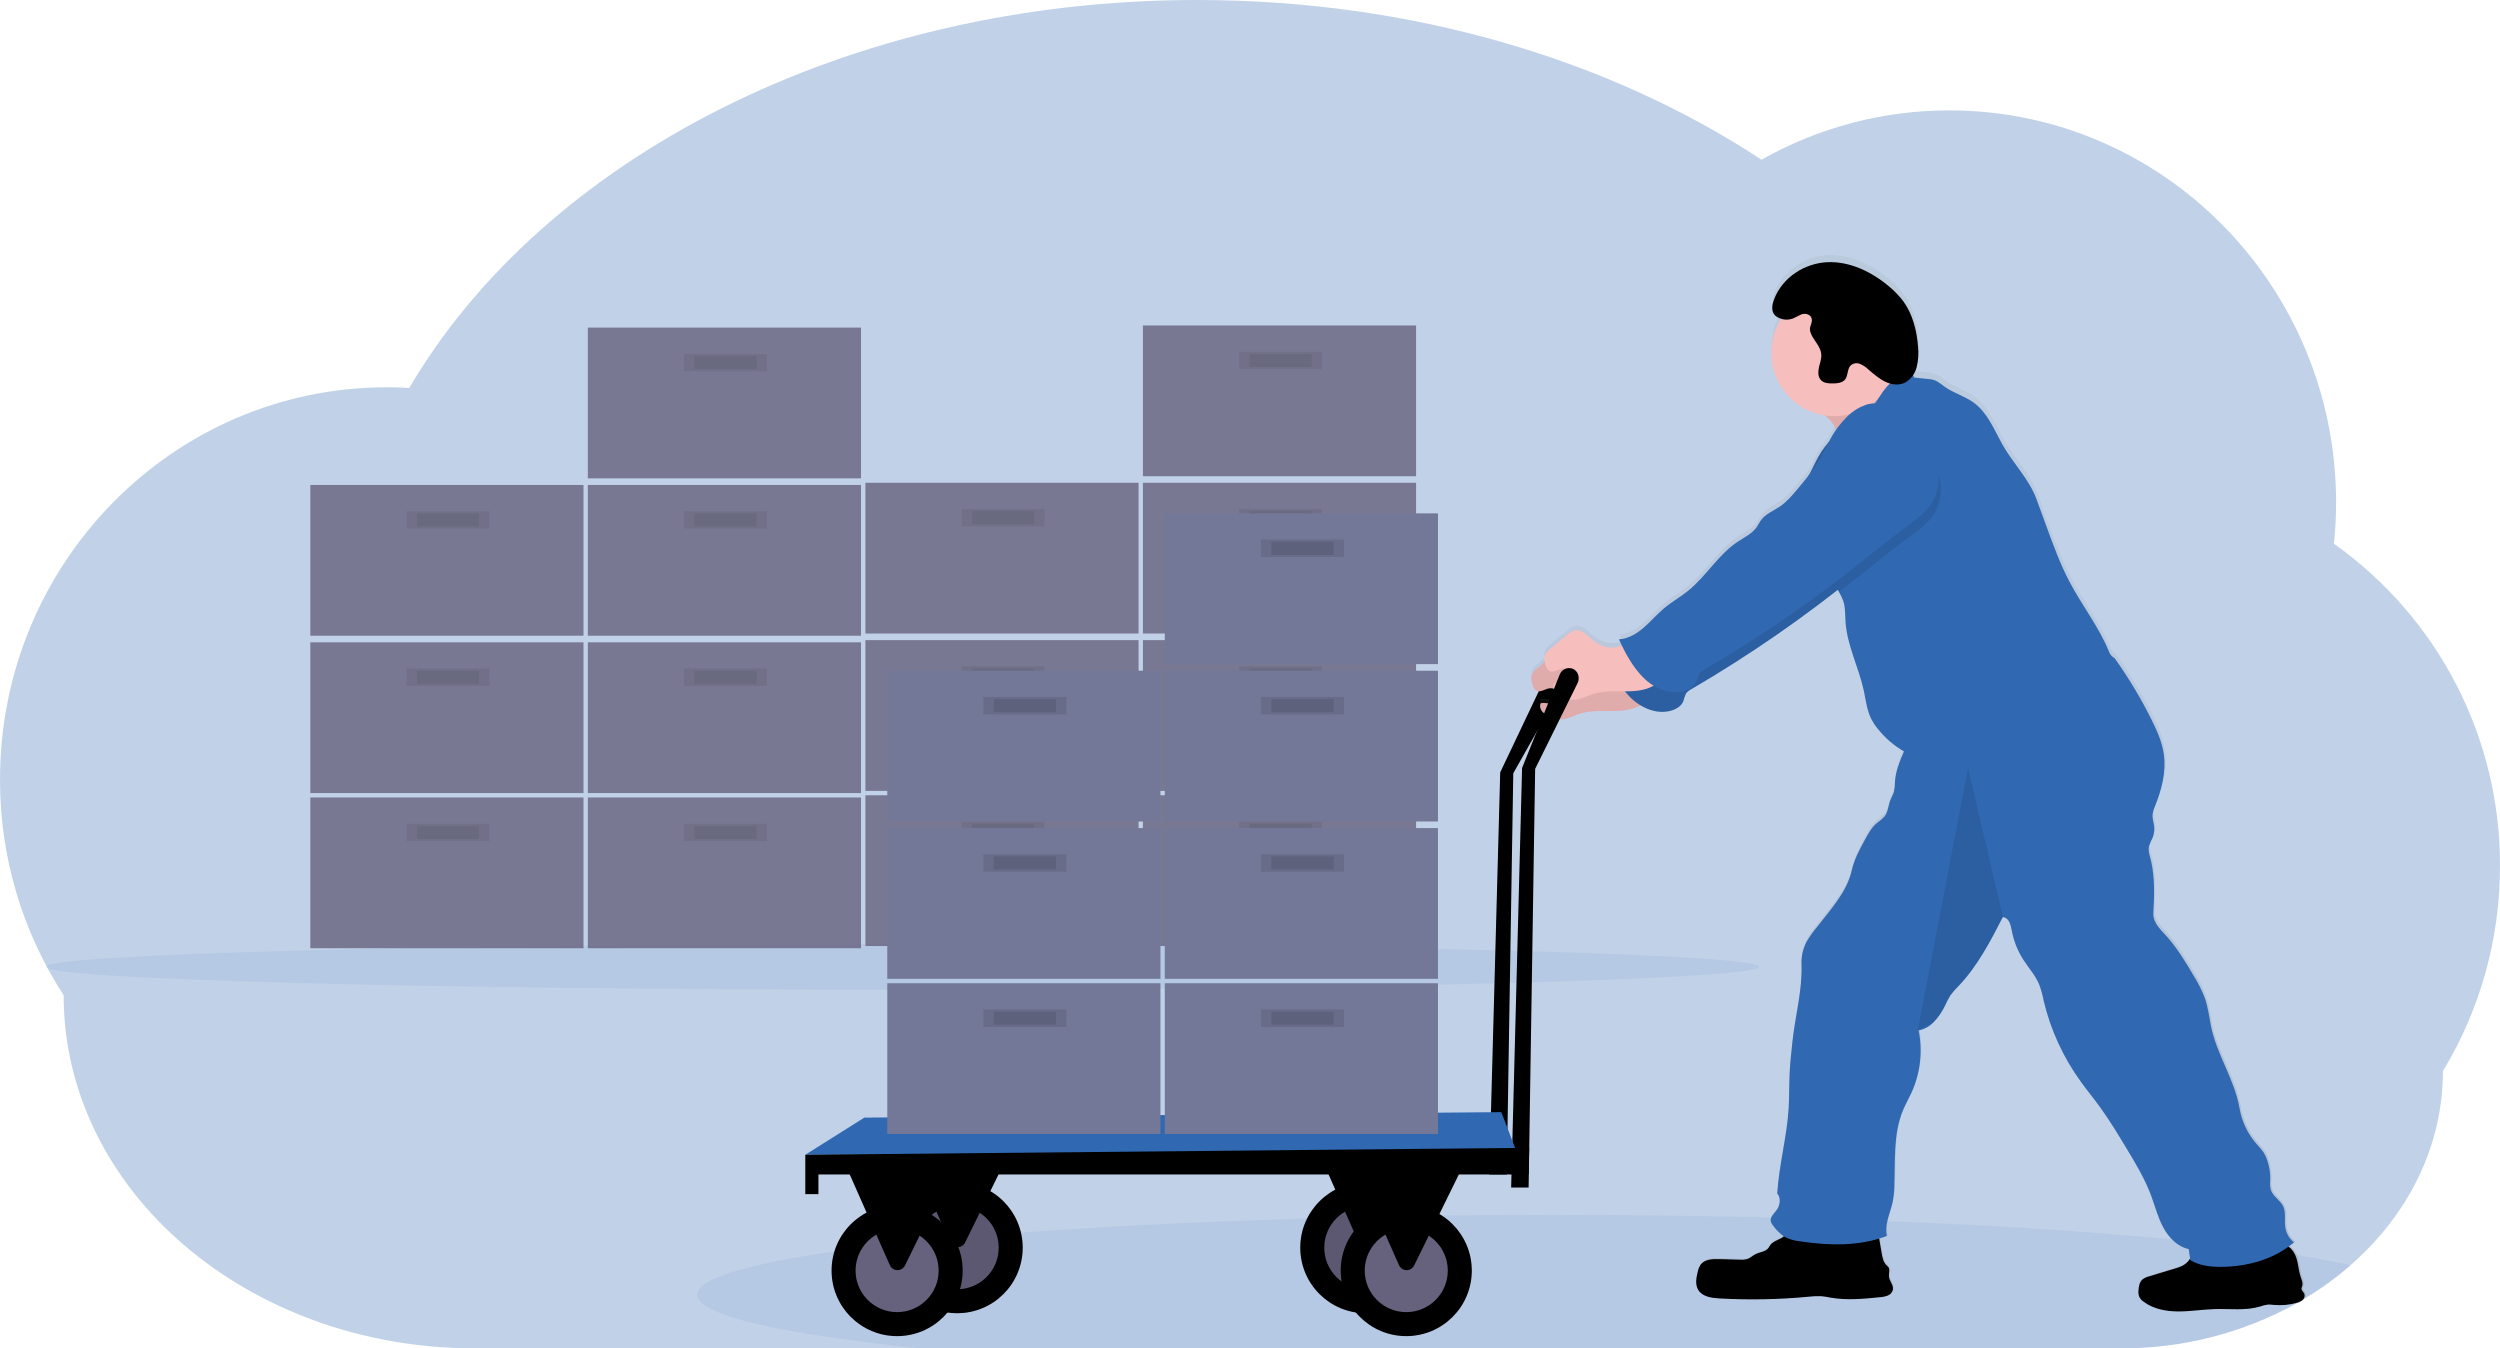 <?xml version="1.0" encoding="UTF-8"?><svg id="Ebene_2" xmlns="http://www.w3.org/2000/svg" xmlns:xlink="http://www.w3.org/1999/xlink" viewBox="0 0 409.26 220.72"><defs><style>.cls-1{fill:#f7bebe;}.cls-2{fill:#737898;}.cls-3{fill:url(#Unbenannter_Verlauf_2);}.cls-4{opacity:.8;}.cls-5,.cls-6,.cls-7{isolation:isolate;}.cls-5,.cls-8,.cls-7{opacity:.1;}.cls-5,.cls-9{fill:#010101;}.cls-10{fill:#66627d;}.cls-6{opacity:.3;}.cls-6,.cls-11{fill:#3069b2;}.cls-7{fill:#517cbe;}</style><linearGradient id="Unbenannter_Verlauf_2" x1="342.06" y1="-630.8" x2="342.06" y2="-457.98" gradientTransform="translate(-28 -416.17) scale(1 -1)" gradientUnits="userSpaceOnUse"><stop offset="0" stop-color="#808181" stop-opacity=".25"/><stop offset=".54" stop-color="#808181" stop-opacity=".12"/><stop offset="1" stop-color="#808181" stop-opacity=".1"/></linearGradient></defs><g id="Ebene_1-2"><path class="cls-6" d="m409.26,141.75c.02,11.84-3.21,23.46-9.34,33.59,0,12.39-5.77,23.61-15.14,31.79-2.34,2.05-4.87,3.88-7.54,5.48-.11.07-.22.13-.33.2-.2.12-.4.24-.6.36l-.19.11h0c-8.87,4.94-18.86,7.51-29.01,7.45H77.69c-18.58,0-35.4-6.47-47.58-16.92-12.18-10.45-19.69-24.92-19.69-40.88C3.59,152.41-.02,140.15,0,127.62,0,92.16,28.35,63.4,63.32,63.4c1.24,0,2.46.04,3.68.11C88.95,26.09,138.45,0,195.95,0c35.35,0,67.67,9.86,92.42,26.14,9.38-5.3,19.97-8.08,30.74-8.07,34.97,0,63.32,28.75,63.32,64.22,0,2.24-.12,4.49-.36,6.72,17.1,12.11,27.25,31.78,27.19,52.74Z"/><ellipse class="cls-7" cx="147.75" cy="158.27" rx="140.24" ry="3.76"/><g class="cls-4"><rect class="cls-10" x="50.8" y="130.55" width="44.72" height="24.68"/><rect class="cls-5" x="66.54" y="134.84" width="13.59" height="2.86"/><rect class="cls-5" x="68.24" y="135.2" width="10.2" height="2.15"/><rect class="cls-10" x="96.23" y="130.55" width="44.72" height="24.68"/><rect class="cls-5" x="111.97" y="134.84" width="13.59" height="2.86"/><rect class="cls-5" x="113.67" y="135.2" width="10.2" height="2.15"/><rect class="cls-10" x="50.8" y="105.15" width="44.72" height="24.68"/><rect class="cls-5" x="66.54" y="109.44" width="13.59" height="2.86"/><rect class="cls-5" x="68.24" y="109.8" width="10.2" height="2.15"/><rect class="cls-10" x="96.23" y="105.15" width="44.72" height="24.68"/><rect class="cls-5" x="111.97" y="109.44" width="13.59" height="2.86"/><rect class="cls-5" x="113.67" y="109.8" width="10.2" height="2.15"/><rect class="cls-10" x="50.8" y="79.39" width="44.72" height="24.68"/><rect class="cls-5" x="66.54" y="83.68" width="13.59" height="2.86"/><rect class="cls-5" x="68.24" y="84.04" width="10.2" height="2.15"/><rect class="cls-10" x="96.23" y="79.39" width="44.72" height="24.68"/><rect class="cls-5" x="111.97" y="83.68" width="13.59" height="2.86"/><rect class="cls-5" x="113.67" y="84.04" width="10.2" height="2.15"/><rect class="cls-10" x="96.23" y="53.63" width="44.72" height="24.68"/><rect class="cls-5" x="111.97" y="57.93" width="13.59" height="2.86"/><rect class="cls-5" x="113.67" y="58.28" width="10.2" height="2.15"/></g><g class="cls-4"><rect class="cls-10" x="141.67" y="130.19" width="44.72" height="24.68"/><rect class="cls-5" x="157.41" y="134.48" width="13.59" height="2.86"/><rect class="cls-5" x="159.11" y="134.84" width="10.2" height="2.15"/><rect class="cls-10" x="187.1" y="130.19" width="44.72" height="24.68"/><rect class="cls-5" x="202.84" y="134.48" width="13.59" height="2.86"/><rect class="cls-5" x="204.54" y="134.84" width="10.2" height="2.15"/><rect class="cls-10" x="141.67" y="104.79" width="44.72" height="24.68"/><rect class="cls-5" x="157.41" y="109.08" width="13.59" height="2.86"/><rect class="cls-5" x="159.11" y="109.44" width="10.2" height="2.15"/><rect class="cls-10" x="187.1" y="104.79" width="44.72" height="24.68"/><rect class="cls-5" x="202.84" y="109.08" width="13.59" height="2.86"/><rect class="cls-5" x="204.54" y="109.44" width="10.2" height="2.15"/><rect class="cls-10" x="141.67" y="79.03" width="44.72" height="24.68"/><rect class="cls-5" x="157.41" y="83.33" width="13.59" height="2.86"/><rect class="cls-5" x="159.11" y="83.68" width="10.2" height="2.15"/><rect class="cls-10" x="187.1" y="79.03" width="44.72" height="24.68"/><rect class="cls-5" x="202.84" y="83.33" width="13.59" height="2.86"/><rect class="cls-5" x="204.54" y="83.68" width="10.2" height="2.15"/><rect class="cls-10" x="187.1" y="53.28" width="44.72" height="24.68"/><rect class="cls-5" x="202.84" y="57.57" width="13.59" height="2.86"/><rect class="cls-5" x="204.54" y="57.93" width="10.2" height="2.15"/></g><path d="m256.63,110.07c-.06-.55-.4-1.03-.89-1.28-.85-.36-1.82.03-2.18.88,0,.02-.01.03-.02.05l-7.95,16.72-1.79,65.83h2.86l1.07-65.68,8.74-15.48c.16-.32.21-.68.15-1.04Z"/><path class="cls-7" d="m384.78,207.13c-2.34,2.05-4.87,3.88-7.54,5.48-.04.06-.09.11-.14.16-.28.24-.62.41-.98.49h0c-8.87,4.94-18.86,7.51-29.01,7.45h-196.7c-22.54-2.32-36.29-5.39-36.29-8.76,0-2.62,8.26-5.05,22.47-7.09,1.47-.21,3.01-.42,4.61-.62.99-.12,1.99-.24,3.02-.36l1.75-.2c1.3-.15,2.63-.29,4-.43h.11l1.43-.14c1.21-.13,2.44-.24,3.7-.36l.92-.08,2.34-.21c1.52-.14,3.07-.27,4.65-.39,1.31-.1,2.65-.21,4.01-.31,13.76-1.02,29.62-1.79,46.88-2.29l4.93-.17,1.66-.04,3.51-.08,1.41-.03,1.48-.03,1.05-.02,4.94-.08,2.54-.04h.52c6-.07,12.11-.11,18.33-.11,12.3,0,24.23.15,35.59.43h0c6.53.16,12.85.36,18.98.6h.06c17.67.69,33.48,1.72,46.56,2.99l.24.03c3.36.33,6.54.67,9.52,1.03,2.81.34,5.44.69,7.89,1.05.85.13,1.67.25,2.47.38l.2.04c3.39.55,6.37,1.11,8.89,1.71Z"/><path class="cls-3" d="m377.24,212.61c-.04.06-.09.11-.14.16-.28.24-.62.41-.98.49h0c-.72.2-1.47.32-2.22.36h-.23c-.43.01-.86,0-1.28-.04-.31-.05-.63-.07-.94-.06h-.04c-.46.06-.91.18-1.34.33-.97.27-1.97.41-2.97.42h-.36c-1.12,0-2.26-.04-3.39-.03h-.55c-1.93.05-3.85.36-5.78.39h-.62c-1.89-.05-3.83-.45-5.33-1.6-.3-.2-.55-.48-.72-.8-.13-.34-.17-.71-.13-1.07.04-.65.16-1.35.65-1.79.31-.23.66-.4,1.03-.5.65-.21,1.31-.41,1.97-.62s1.4-.42,2.11-.63l.14-.04.39-.12.25-.09c.31-.1.6-.23.88-.4.37-.23.67-.54.91-.91.04-.06.08-.13.12-.2s0-.11-.03-.17c-.06-.45-.11-.91-.19-1.34-1.01-.23-1.92-.75-2.64-1.5-.62-.61-1.14-1.32-1.54-2.09-.89-1.67-1.35-3.55-2.01-5.32-1.02-2.7-2.5-5.2-4-7.68-1.37-2.28-2.74-4.57-4.29-6.73-1.03-1.43-2.15-2.79-3.17-4.23-2.89-4-4.97-8.54-6.11-13.34-.17-.92-.42-1.83-.74-2.71-.62-1.5-1.74-2.73-2.62-4.1-.94-1.48-1.58-3.13-1.89-4.85-.18-.98-.48-2.04-1.46-2.15h0l-.1.2c-2.02,3.94-4.1,7.94-7.15,11.15-.49.47-.93.99-1.33,1.53-.32.53-.61,1.08-.86,1.65-.48,1.02-1.12,1.96-1.9,2.78-.23.23-.48.45-.75.63-.36.26-.76.46-1.18.59h0c-.17.05-.34.09-.51.11,0,.04.02.08.02.13s.02.09.03.14c.53,2.86.3,5.81-.65,8.56-.03.09-.05.17-.09.25-.15.4-.31.79-.48,1.18-.44.95-.96,1.86-1.36,2.82-.07.16-.14.33-.2.49-1.43,3.83-1.07,8.11-1.26,12.23-.02.9-.12,1.8-.32,2.68-.24.99-.63,2.01-.85,3.04-.2.77-.21,1.57-.05,2.34l-.09.03c-.38.14-.77.27-1.16.39v.05c.14.8.28,1.6.41,2.4.12.69.26,1.43.74,1.92.13.11.25.23.36.36.28.44.03,1.03.09,1.56.08.74.77,1.38.66,2.12-.1.45-.41.82-.84.99-.18.08-.36.14-.55.18l-.12.03c-.21.04-.43.06-.64.08-2.67.26-5.37.53-8.01.08-.52-.09-1.04-.21-1.57-.25-.67-.03-1.34,0-2,.08-4.9.46-9.82.56-14.74.29-1.28-.07-2.74-.28-3.42-1.37-.56-.91-.36-2.07-.08-3.11.08-.38.23-.74.43-1.07.02-.04.05-.07.08-.1.66-.82,1.9-.87,2.96-.84l3.48.1c.34.03.69,0,1.02-.08.57-.16.99-.62,1.52-.87.67-.32,1.5-.36,1.98-.9l.06-.08c.08-.12.16-.23.24-.36,0-.03.03-.05.05-.08h0s.03-.04.04-.06c.44-.58,1.21-.77,1.84-1.14.09-.06.18-.12.27-.19l.07-.06c-.67-.48-1.26-1.07-1.74-1.75-.18-.2-.32-.44-.4-.69-.04-.19-.03-.4.04-.58.02-.05.03-.09.06-.13l.02-.04c.24-.48.74-.91,1.02-1.4.01-.02.02-.03.03-.05.38-.72.45-1.82-.11-2.4.29-4.71,1.58-9.3,1.87-14.03.11-1.87.07-3.75.15-5.63.09-1.88.29-3.7.5-5.54.47-4.21,1.62-8.34,1.46-12.56-.01-.39,0-.79.05-1.18,0-.03,0-.06,0-.09.11-.87.38-1.71.8-2.48.52-.87,1.11-1.7,1.76-2.48,2.2-2.86,4.84-5.72,5.63-9.24.4-1.82,1.3-3.48,2.19-5.12.53-.97,1.07-1.97,1.91-2.69.46-.32.88-.67,1.26-1.07.59-.76.61-1.81.96-2.71.18-.47.45-.9.59-1.38,0-.05.03-.1.04-.15.08-.49.12-.98.13-1.47,0-.14.02-.28.04-.42h0c.21-1.41.62-2.79,1.22-4.09.08-.16.15-.33.22-.5-1.65-.96-3.11-2.23-4.29-3.72-.4-.48-.75-1.01-1.04-1.57-.74-1.46-.91-3.13-1.25-4.73-.83-3.82-2.73-7.42-2.99-11.33-.08-1.19,0-2.42-.41-3.55-.11-.3-.25-.6-.4-.89-.06-.12-.13-.24-.19-.36l-.07-.14-.18-.36-.29.23c-7.32,5.73-15,10.98-23,15.71l-.69.41c-.36.17-.67.43-.91.74-.03.05-.05.09-.08.14h0c-.16.34-.21.72-.36,1.07-.32.82-1.15,1.34-1.99,1.58-1.53.39-3.15.18-4.53-.58-.18-.09-.36-.18-.52-.29-.42.23-.86.42-1.32.56-1.43.41-2.93.4-4.41.39s-2.99,0-4.4.49c-.94.32-1.85.84-2.82.89-.11,0-.22,0-.34,0-.55-.06-1.09-.22-1.6-.47l-.29-.13c-.15-.07-.3-.15-.44-.24-.16-.1-.3-.21-.43-.34-.19-.19-.33-.43-.4-.68-.05-.19-.05-.38,0-.57.01-.08.06-.16.12-.21.06-.04.14-.06.21-.05.41,0,.82.03,1.22.1.24.03.48.05.72.04h.13c.43-.05.81-.27,1.07-.61.04-.05.07-.11.09-.17h0c.04-.1.07-.21.06-.32,0-.03,0-.05,0-.08-.15-.07-.3-.14-.44-.22-.08-.04-.15-.08-.22-.13l-.04-.03c-.13-.09-.25-.19-.36-.3-.07-.07-.13-.15-.18-.23-.09-.13-.17-.27-.21-.43h0c-.29-.06-.6-.05-.89.03-.39.11-.78.34-1.17.41-.2.05-.4.04-.59-.03-.56-.2-.75-.88-.87-1.46-.02-.11-.05-.23-.06-.34h0c-.04-.22-.04-.45,0-.67.17-.5.5-.93.94-1.23l1.17-.98.09-.07c0-.1-.04-.19-.05-.29-.04-.22-.04-.45,0-.67.17-.5.5-.93.94-1.22l2.6-2.19c.49-.41,1.02-.84,1.65-.88.94-.06,1.69.72,2.4,1.34.89.79,1.96,1.43,3.15,1.51.56.03,1.13-.05,1.66-.23l.3-.1c-.06-.13-.13-.26-.19-.4-.1-.22-.21-.44-.31-.66,1.52-.1,2.91-.93,4.06-1.94,1.16-1,2.15-2.19,3.31-3.17,1.26-1.07,2.7-1.87,3.98-2.9,2.97-2.41,4.94-5.95,8.12-8.07,1.1-.74,2.38-1.33,3.13-2.43.23-.36.41-.72.65-1.07.76-1.07,2.07-1.57,3.14-2.31s2.01-1.84,2.89-2.88c.62-.75,1.25-1.5,1.84-2.26.55-1.02,1.01-2.09,1.58-3.09.49-.85,1.05-1.65,1.69-2.39.15-.29.3-.57.46-.85s.28-.47.43-.72c.1-.16.21-.31.32-.47-.33-.58-.64-1.07-.78-1.29l-.07-.1c-.32-.34-.65-.65-1.01-.94-.37-.06-.74-.14-1.11-.24-4.54-1.24-7.68-5.37-7.68-10.08,0-.01,0-.02,0-.03,0-1.64.39-3.26,1.14-4.72.15-.29.31-.58.49-.85-.16-.05-.32-.12-.48-.19-.26-.13-.49-.32-.67-.55-.15-.21-.24-.44-.28-.69-.06-.59.03-1.19.26-1.73.1-.26.21-.52.33-.77,0-.01.02-.03.03-.05,1.6-3.22,5.01-5.2,8.41-5.34,3.67-.15,7.25,1.58,10.15,4.05.86.71,1.64,1.52,2.3,2.42,1.51,2.1,2.2,4.79,2.4,7.46.08.82.06,1.65-.04,2.48-.04.29-.1.58-.18.87-.05.17-.11.34-.17.5s-.1.24-.16.36v.02c-.05.11-.11.22-.18.33l-.03.05-.05.08c.03.07.06.14.09.21s.06.13.1.2h.04c.72.06,1.38.16,2.11.21.34.02.68.07,1.02.16.72.21,1.26.74,1.86,1.16,1.49,1.05,3.32,1.54,4.78,2.63,2.15,1.6,3.22,4.25,4.52,6.62,1.72,3.18,4.51,5.88,5.75,9.28.56,1.54,1.12,3.08,1.68,4.62,1.1,3.02,2.2,6.05,3.69,8.89,2.07,3.96,4.88,7.51,6.55,11.67.17.42.48.76.87.97,2.27,3.2,4.28,6.57,6.03,10.08.92,1.86,1.79,3.78,2.06,5.84.21,1.83.06,3.69-.45,5.46-.29,1.05-.64,2.09-1.05,3.1-.16.35-.28.72-.36,1.11v.12c-.07.69.19,1.37.26,2.05.06.55,0,1.11-.18,1.64-.03.08-.06.16-.09.25-.22.42-.41.85-.56,1.3-.01.05-.02.11-.03.16-.12.78.19,1.56.36,2.34.63,2.8.52,5.72.36,8.59-.08,1.43,1.07,2.58,2.04,3.63,1.79,1.98,3.19,4.29,4.54,6.6.74,1.17,1.36,2.41,1.85,3.7.51,1.47.72,3.03,1,4.56.91,4.72,3.89,8.89,4.7,13.63.37,2.17,1.33,4.19,2.77,5.86.43.45.83.92,1.19,1.43.25.4.45.84.59,1.29.35,1.05.52,2.16.49,3.27-.06.53-.03,1.07.09,1.59.34,1.1,1.54,1.7,2.04,2.74s.15,2.36.36,3.53c.16.95.67,1.8,1.43,2.38-.29.25-.59.48-.89.72.28.22.53.48.74.78.14.2.26.41.36.63.47,1.1.49,2.4.87,3.58.16.49.4,1,.25,1.5-.06.14-.1.29-.12.44,0,.32.34.53.47.83.1.3.02.63-.19.86Z"/><path class="cls-1" d="m301.52,73.08c2.19-.59,4.14-1.82,6.05-3.04l6.66-4.24c-1.81-.14-3.37-1.43-4.29-2.99-.93-1.56-1.31-3.37-1.62-5.16-2.86,1.12-5.34,3.01-7.65,5.01-.92.79-2.86,1.99-3.14,3.22-.28,1.23,1.52,2.24,2.22,3.06.24.28,2.5,3.94,1.79,4.14Z"/><path class="cls-5" d="m301.52,73.08c2.19-.59,4.14-1.82,6.05-3.04l6.66-4.24c-1.81-.14-3.37-1.43-4.29-2.99-.93-1.56-1.31-3.37-1.62-5.16-2.86,1.12-5.34,3.01-7.65,5.01-.92.79-2.86,1.99-3.14,3.22-.28,1.23,1.52,2.24,2.22,3.06.24.28,2.5,3.94,1.79,4.14Z"/><path class="cls-1" d="m265.14,108.1c-1.17.6-2.42,1.22-3.73,1.13-1.18-.08-2.26-.72-3.14-1.5-.72-.62-1.45-1.4-2.39-1.33-.63.04-1.16.47-1.65.87l-2.59,2.17c-.44.29-.77.72-.94,1.22-.05.34-.03.68.06,1.01.12.58.31,1.26.87,1.45s1.17-.23,1.76-.39c.73-.19,1.51.04,2.03.6.21.21.34.48.36.78,0,.65-.72,1.07-1.37,1.11s-1.29-.18-1.94-.14c-.16-.02-.31.09-.33.26,0,0,0,0,0,0-.08.46.08.93.42,1.24.34.31.74.55,1.17.72.5.25,1.04.4,1.6.47,1.1.07,2.11-.54,3.15-.89,1.4-.47,2.91-.49,4.39-.48s2.98.03,4.4-.39,2.77-1.33,3.32-2.7c.07-.13.09-.27.06-.41-.06-.15-.16-.28-.3-.36-2-1.48-2.8-3.27-5.05-4.34l-.14-.09Z"/><path class="cls-5" d="m265.14,108.1c-1.17.6-2.42,1.22-3.73,1.13-1.18-.08-2.26-.72-3.14-1.5-.72-.62-1.45-1.4-2.39-1.33-.63.04-1.16.47-1.65.87l-2.59,2.17c-.44.29-.77.72-.94,1.22-.05.34-.03.68.06,1.01.12.58.31,1.26.87,1.45s1.17-.23,1.76-.39c.73-.19,1.51.04,2.03.6.21.21.34.48.36.78,0,.65-.72,1.07-1.37,1.11s-1.29-.18-1.94-.14c-.16-.02-.31.09-.33.26,0,0,0,0,0,0-.08.46.08.93.42,1.24.34.31.74.55,1.17.72.5.25,1.04.4,1.6.47,1.1.07,2.11-.54,3.15-.89,1.4-.47,2.91-.49,4.39-.48s2.98.03,4.4-.39,2.77-1.33,3.32-2.7c.07-.13.09-.27.06-.41-.06-.15-.16-.28-.3-.36-2-1.48-2.8-3.27-5.05-4.34l-.14-.09Z"/><path class="cls-11" d="m307.04,69.95c-1.13-.73-2.52-.89-3.78-.44-1.25.45-2.36,1.19-3.26,2.17-.89.91-1.67,1.93-2.3,3.04-.61,1.07-1.07,2.2-1.68,3.27-1.07,1.91-2.48,3.6-3.89,5.28-.88,1.04-1.76,2.1-2.89,2.86s-2.38,1.23-3.14,2.3c-.24.34-.41.72-.65,1.06-.75,1.09-2.02,1.68-3.12,2.41-3.17,2.11-5.14,5.62-8.1,8.02-1.28,1.03-2.72,1.84-3.97,2.89-1.17.98-2.15,2.15-3.31,3.15s-2.54,1.83-4.06,1.92c1.02,2.26,2.23,4.49,3.97,6.25,1.74,1.76,4.35,2.89,6.73,2.2.84-.24,1.67-.76,1.99-1.57.1-.42.24-.83.42-1.22.24-.31.55-.57.91-.74,9.55-5.57,18.65-11.88,27.23-18.86,2.3-1.87,4.58-3.55,6.94-5.37.85-.6,1.63-1.29,2.34-2.05,2.01-2.4,2.39-5.78.94-8.57-.63-1.04-1.36-2.03-2.17-2.94-1.47-1.92-3.21-3.62-5.15-5.05Z"/><path class="cls-5" d="m307.04,69.95c-1.13-.73-2.52-.89-3.78-.44-1.25.45-2.36,1.19-3.26,2.17-.89.91-1.67,1.93-2.3,3.04-.61,1.07-1.07,2.2-1.68,3.27-1.07,1.91-2.48,3.6-3.89,5.28-.88,1.04-1.76,2.1-2.89,2.86s-2.38,1.23-3.14,2.3c-.24.34-.41.72-.65,1.06-.75,1.09-2.02,1.68-3.12,2.41-3.17,2.11-5.14,5.62-8.1,8.02-1.28,1.03-2.72,1.84-3.97,2.89-1.17.98-2.15,2.15-3.31,3.15s-2.54,1.83-4.06,1.92c1.02,2.26,2.23,4.49,3.97,6.25,1.74,1.76,4.35,2.89,6.73,2.2.84-.24,1.67-.76,1.99-1.57.1-.42.24-.83.42-1.22.24-.31.55-.57.91-.74,9.55-5.57,18.65-11.88,27.23-18.86,2.3-1.87,4.58-3.55,6.94-5.37.85-.6,1.63-1.29,2.34-2.05,2.01-2.4,2.39-5.78.94-8.57-.63-1.04-1.36-2.03-2.17-2.94-1.47-1.92-3.21-3.62-5.15-5.05Z"/><path d="m291.66,202.66c-.63.36-1.4.56-1.84,1.14-.14.19-.24.4-.39.58-.48.56-1.32.58-1.98.9-.53.25-.96.72-1.52.86-.34.08-.68.11-1.03.08l-3.48-.1c-1.1-.03-2.39.03-3.03.92-.21.33-.36.69-.44,1.07-.27,1.03-.49,2.19.08,3.09.67,1.07,2.15,1.29,3.42,1.36,4.91.27,9.83.18,14.72-.29.66-.08,1.33-.11,2-.08.53.04,1.05.16,1.57.25,2.64.45,5.33.19,8-.08.45-.02.89-.12,1.31-.28.42-.17.74-.54.83-.99.11-.74-.58-1.36-.65-2.1-.05-.52.2-1.11-.09-1.55-.11-.13-.23-.25-.36-.36-.48-.5-.62-1.22-.74-1.9l-.63-3.67c-.02-.26-.12-.5-.3-.69-.13-.09-.28-.16-.44-.18-2.73-.62-5.52-.05-8.23.29-1.39.2-2.8.27-4.21.21-.61-.04-.84-.11-1.3.29s-.7.9-1.27,1.23Z"/><path d="m357.49,207.08c-.48.27-.99.47-1.52.6-1.4.41-2.81.84-4.21,1.28-.37.09-.72.26-1.03.49-.49.43-.61,1.13-.65,1.79-.05.36,0,.73.13,1.07.17.32.41.59.72.79,1.6,1.21,3.7,1.59,5.71,1.59s4.01-.34,6.02-.39c2.43-.06,4.92.28,7.26-.4.45-.16.91-.28,1.38-.34.31,0,.63.02.94.06,1.25.12,2.52,0,3.73-.34.36-.08.7-.25.99-.49.29-.25.39-.65.26-1.01-.13-.29-.46-.5-.46-.82.02-.15.06-.3.12-.44.15-.49-.09-1-.25-1.48-.46-1.38-.39-2.97-1.21-4.17s-2.34-1.69-3.78-1.88c-1.17-.17-2.36-.13-3.52.1-1.31.28-2.53.86-3.81,1.23-1.49.43-3.04.57-4.58.43-1.02-.09-.67.08-1.02.93-.25.57-.66,1.06-1.19,1.38Z"/><circle class="cls-1" cx="300.33" cy="57.75" r="10.37"/><path class="cls-11" d="m375.54,203.37c-3.22,2.77-7.57,3.97-11.81,4.02-1.79.02-3.65-.18-5.17-1.1-.11-.59-.15-1.22-.26-1.81-1.85-.39-3.28-1.89-4.18-3.56-.89-1.67-1.35-3.52-2.01-5.29-1.02-2.69-2.5-5.17-3.99-7.63-1.37-2.27-2.74-4.54-4.29-6.69-1.03-1.43-2.15-2.78-3.17-4.2-2.89-3.97-4.96-8.48-6.1-13.26-.17-.92-.42-1.82-.74-2.69-.62-1.5-1.74-2.71-2.61-4.07-.94-1.47-1.58-3.11-1.89-4.83-.18-.97-.48-2.02-1.45-2.13h0c-2.05,3.99-4.15,8.04-7.25,11.29-.49.47-.93.98-1.33,1.52-.32.53-.61,1.08-.86,1.65-.48,1.02-1.12,1.95-1.9,2.76-.65.69-1.5,1.16-2.44,1.33.69,3.44.28,7-1.17,10.2-.43.94-.95,1.85-1.36,2.8-1.67,3.94-1.28,8.37-1.46,12.64-.02.89-.12,1.78-.31,2.66-.43,1.75-1.33,3.6-.89,5.35-4.49,1.71-9.47,1.61-14.22.88-.93-.08-1.83-.36-2.65-.8-.67-.48-1.26-1.06-1.74-1.74-.18-.2-.32-.43-.4-.69-.19-.82.72-1.43,1.13-2.15s.49-1.85-.08-2.44c.29-4.68,1.58-9.25,1.87-13.95.11-1.86.07-3.73.15-5.59.09-1.86.29-3.68.49-5.51.47-4.18,1.62-8.28,1.46-12.49-.05-1.29.25-2.58.86-3.72.52-.87,1.1-1.69,1.75-2.46,2.2-2.84,4.84-5.68,5.62-9.18.4-1.81,1.3-3.46,2.19-5.08.53-.97,1.07-1.96,1.91-2.67.46-.32.88-.67,1.26-1.07.59-.75.61-1.79.96-2.69.18-.47.45-.89.59-1.37.11-.53.16-1.07.16-1.61.11-1.73.78-3.41,1.48-4.99-1.65-.95-3.11-2.21-4.29-3.7-.4-.48-.75-1.01-1.04-1.56-.74-1.45-.91-3.11-1.25-4.7-.83-3.8-2.73-7.37-2.99-11.25-.08-1.18,0-2.41-.41-3.53-.19-.47-.41-.93-.67-1.38-.25-.44-.44-.9-.57-1.39-.23-1.06.09-2.15,0-3.22-.09-.95-.49-1.84-.69-2.76-.2-1.21-.24-2.43-.1-3.65.09-1.43.4-2.91.28-4.32-.4-4.73,1.23-9.4,4.49-12.86l.08-.08c.68-.72,1.43-1.35,2.05-2.11.84-1.02,1.43-2.21,2.31-3.2.39-.44.82-.83,1.21-1.28.35-.47.74-.9,1.16-1.3.43-.4,1.04-.57,1.62-.43.07.53.24,1.05.49,1.52.74.06,1.41.16,2.15.22.34.02.68.07,1.02.16.7.21,1.26.72,1.85,1.15,1.49,1.05,3.32,1.53,4.78,2.62,2.15,1.59,3.22,4.22,4.51,6.58,1.71,3.16,4.51,5.85,5.72,9.22l1.68,4.59c1.1,3,2.2,6.01,3.68,8.83,2.07,3.94,4.88,7.48,6.54,11.6.17.41.47.75.87.96,2.27,3.18,4.28,6.53,6.02,10.02.92,1.85,1.79,3.76,2.05,5.81.39,2.89-.4,5.81-1.49,8.5-.18.39-.3.8-.36,1.22-.07.68.19,1.36.26,2.04.07.64-.03,1.28-.28,1.87-.22.42-.41.85-.56,1.3-.19.82.15,1.66.34,2.48.63,2.79.52,5.67.36,8.53-.08,1.43,1.07,2.57,2.04,3.61,1.79,1.96,3.18,4.26,4.53,6.55.73,1.16,1.35,2.39,1.85,3.68.51,1.46.72,3.01,1,4.53.91,4.69,3.89,8.84,4.69,13.54.37,2.16,1.33,4.17,2.76,5.82.43.45.83.93,1.19,1.43.25.4.44.83.59,1.28.35,1.04.52,2.14.49,3.24-.06.53-.03,1.06.09,1.58.34,1.09,1.54,1.69,2.03,2.72s.15,2.34.36,3.51c.15.94.66,1.79,1.41,2.38Z"/><path class="cls-1" d="m267.29,104.88c-1.17.6-2.42,1.22-3.73,1.13-1.18-.08-2.26-.72-3.14-1.5-.72-.62-1.45-1.4-2.39-1.33-.63.04-1.16.47-1.65.87l-2.59,2.17c-.44.29-.77.72-.94,1.22-.05.34-.03.68.06,1.01.12.58.31,1.26.87,1.45s1.17-.23,1.76-.39c.73-.19,1.51.04,2.03.6.21.21.34.48.36.78,0,.65-.72,1.07-1.37,1.11s-1.29-.18-1.94-.14c-.16-.02-.31.09-.33.26,0,0,0,0,0,0-.08.46.08.93.42,1.24.34.31.74.55,1.17.72.5.25,1.04.4,1.6.47,1.1.07,2.11-.54,3.15-.89,1.4-.47,2.91-.49,4.39-.48s2.98.03,4.4-.39,2.77-1.33,3.32-2.7c.07-.13.09-.27.06-.41-.06-.15-.16-.28-.3-.36-2-1.48-2.8-3.27-5.05-4.34l-.14-.09Z"/><path d="m295.28,51.37c-.62.1-1.14.52-1.73.75-.8.31-1.69.26-2.45-.13-.26-.13-.49-.31-.67-.54-.48-.67-.31-1.63-.02-2.41,1.39-3.69,5.09-5.97,8.76-6.12s7.24,1.57,10.13,4.02c.86.71,1.63,1.52,2.3,2.41,1.51,2.09,2.19,4.77,2.39,7.41.12,1.11.05,2.23-.22,3.32-.26,1.07-.94,1.98-1.88,2.54-1.02.52-2.25.36-3.28-.14s-1.92-1.29-2.81-2.05c-.4-.39-.88-.69-1.4-.89-.53-.19-1.12-.05-1.51.36-.48.58-.36,1.52-.79,2.15s-1.35.72-2.11.72-1.54-.06-2-.67c-.42-.55-.36-1.36-.2-2.05s.43-1.38.36-2.09c-.15-1.43-1.4-2.31-1.79-3.63-.25-.86.3-1.23.25-2.01-.04-.69-.78-1.02-1.33-.93Z"/><path class="cls-5" d="m327.88,150.05v.09h0c-2.05,3.99-4.15,8.04-7.25,11.29-.49.47-.93.98-1.33,1.52-.32.53-.61,1.08-.86,1.65-.48,1.02-1.12,1.95-1.9,2.76l-2.59,1.3,8.23-42.93,5.7,24.33Z"/><path class="cls-5" d="m315.92,85.07c-.71.76-1.49,1.45-2.34,2.05-2.36,1.79-4.65,3.48-6.94,5.37-1.85,1.5-3.72,2.98-5.62,4.42-.25-.44-.44-.9-.57-1.39-.23-1.06.09-2.15,0-3.22-.09-.95-.49-1.84-.69-2.76-.2-1.21-.24-2.43-.1-3.65.09-1.43.4-2.91.28-4.32-.4-4.74,1.24-9.43,4.51-12.88l.08-.08c.39-.22.79-.41,1.22-.54,1.26-.44,2.66-.27,3.78.46,1.95,1.43,3.68,3.13,5.15,5.05.81.91,1.53,1.9,2.17,2.94,1.45,2.78,1.08,6.16-.93,8.57Z"/><path class="cls-11" d="m309.18,66.73c-1.13-.73-2.52-.89-3.78-.44-1.25.45-2.36,1.19-3.26,2.17-.89.91-1.67,1.93-2.3,3.04-.61,1.07-1.07,2.2-1.68,3.27-1.07,1.91-2.48,3.6-3.89,5.28-.88,1.04-1.76,2.1-2.89,2.86s-2.38,1.23-3.14,2.3c-.24.34-.41.72-.65,1.06-.75,1.09-2.02,1.68-3.12,2.41-3.17,2.11-5.14,5.62-8.1,8.02-1.28,1.03-2.72,1.84-3.97,2.89-1.17.98-2.15,2.15-3.31,3.15s-2.54,1.83-4.06,1.92c1.02,2.26,2.23,4.49,3.97,6.25s4.35,2.89,6.73,2.2c.84-.24,1.67-.76,1.99-1.57.1-.42.24-.83.42-1.22.24-.31.55-.57.91-.74,9.55-5.57,18.65-11.88,27.23-18.86,2.3-1.87,4.58-3.55,6.94-5.37.85-.6,1.63-1.29,2.34-2.05,2.01-2.4,2.39-5.78.94-8.57-.63-1.04-1.36-2.03-2.17-2.94-1.47-1.92-3.21-3.62-5.15-5.05Z"/><g class="cls-8"><path class="cls-9" d="m300.72,61.31c-.72,0-1.54-.06-2-.67-.41-.55-.36-1.36-.2-2.05s.43-1.38.36-2.09c-.15-1.43-1.4-2.31-1.79-3.63-.25-.86.3-1.23.25-2.01-.05-.68-.78-1.01-1.34-.92-.62.1-1.14.52-1.73.75-.8.31-1.69.26-2.45-.13-.26-.13-.49-.31-.67-.54-.48-.67-.31-1.63-.02-2.41,0-.03.03-.05.04-.08-.3.48-.55.99-.75,1.51-.29.78-.46,1.75.02,2.41.18.23.41.42.67.54.76.39,1.65.44,2.45.13.59-.23,1.11-.65,1.73-.75.55-.09,1.29.25,1.34.92.06.78-.5,1.14-.25,2.01.38,1.32,1.63,2.21,1.79,3.63.07.72-.19,1.4-.36,2.09s-.21,1.5.2,2.05c.46.61,1.28.67,2,.67s1.65-.04,2.11-.72c.2-.34.33-.71.38-1.1-.49.35-1.17.39-1.78.38Z"/><path class="cls-9" d="m312.62,61.19c-1.02.52-2.25.36-3.28-.14s-1.92-1.29-2.81-2.05c-.4-.39-.88-.69-1.4-.89-.53-.19-1.12-.05-1.51.36-.24.36-.4.77-.45,1.2.38-.22.83-.27,1.24-.13.52.2,1,.5,1.4.89.89.75,1.79,1.55,2.81,2.05s2.26.67,3.28.14c.9-.53,1.56-1.39,1.84-2.41-.29.41-.68.74-1.12.98Z"/></g><circle cx="223.59" cy="204.25" r="10.73"/><circle class="cls-5" cx="223.59" cy="204.25" r="10.73"/><circle class="cls-10" cx="223.59" cy="204.25" r="6.8"/><circle class="cls-5" cx="223.59" cy="204.25" r="6.8"/><path d="m215.36,187.43l7.04,15.92c.3.69,1.11,1.01,1.8.7.3-.13.54-.36.68-.65l8.37-17.04-17.89,1.07Z"/><path class="cls-5" d="m215.36,187.43l7.04,15.92c.3.69,1.11,1.01,1.8.7.3-.13.54-.36.68-.65l8.37-17.04-17.89,1.07Z"/><circle cx="156.69" cy="204.25" r="10.73"/><circle class="cls-5" cx="156.69" cy="204.25" r="10.73"/><circle class="cls-10" cx="156.69" cy="204.25" r="6.8"/><circle class="cls-5" cx="156.69" cy="204.25" r="6.8"/><path d="m148.47,187.43l7.04,15.92c.3.69,1.11,1.01,1.8.7.3-.13.54-.36.68-.65l8.37-17.04-17.89,1.07Z"/><path class="cls-5" d="m148.47,187.43l7.04,15.92c.3.69,1.11,1.01,1.8.7.3-.13.54-.36.68-.65l8.37-17.04-17.89,1.07Z"/><path d="m258.42,110.78c-.06-.55-.4-1.03-.89-1.28-.85-.36-1.82.03-2.18.88,0,.02-.01.03-.02.05l-6.16,15.29-1.79,68.69h2.86l1.07-68.54,6.95-14.05c.16-.32.21-.68.15-1.04Z"/><polygon class="cls-11" points="131.83 189.04 141.49 182.96 245.77 182.06 248.46 189.04 131.83 189.04"/><polygon points="131.83 195.48 131.83 189.04 250.34 187.9 250.23 192.26 133.98 192.26 133.98 195.48 131.83 195.48"/><circle cx="146.86" cy="208" r="10.73"/><circle class="cls-10" cx="146.86" cy="208" r="6.8"/><path d="m138.63,191.19l7.04,15.92c.3.69,1.11,1.01,1.8.7.3-.13.54-.36.68-.65l8.37-17.04-17.89,1.07Z"/><circle cx="230.21" cy="208" r="10.73"/><circle class="cls-10" cx="230.21" cy="208" r="6.8"/><path d="m221.98,191.19l7.04,15.92c.3.69,1.11,1.01,1.8.7.3-.13.54-.36.68-.65l8.37-17.04-17.89,1.07Z"/><rect class="cls-2" x="145.25" y="160.96" width="44.72" height="24.68"/><rect class="cls-5" x="160.99" y="165.25" width="13.59" height="2.86"/><rect class="cls-5" x="162.69" y="165.61" width="10.2" height="2.15"/><rect class="cls-2" x="190.68" y="160.96" width="44.72" height="24.68"/><rect class="cls-5" x="206.42" y="165.25" width="13.59" height="2.86"/><rect class="cls-5" x="208.12" y="165.61" width="10.2" height="2.15"/><rect class="cls-2" x="145.25" y="135.56" width="44.72" height="24.68"/><rect class="cls-5" x="160.99" y="139.85" width="13.59" height="2.86"/><rect class="cls-5" x="162.69" y="140.21" width="10.2" height="2.15"/><rect class="cls-2" x="190.68" y="135.56" width="44.72" height="24.68"/><rect class="cls-5" x="206.42" y="139.85" width="13.59" height="2.86"/><rect class="cls-5" x="208.12" y="140.21" width="10.2" height="2.15"/><rect class="cls-2" x="145.25" y="109.8" width="44.72" height="24.68"/><rect class="cls-5" x="160.99" y="114.09" width="13.59" height="2.86"/><rect class="cls-5" x="162.69" y="114.45" width="10.2" height="2.15"/><rect class="cls-2" x="190.68" y="109.8" width="44.72" height="24.68"/><rect class="cls-5" x="206.42" y="114.09" width="13.59" height="2.86"/><rect class="cls-5" x="208.12" y="114.45" width="10.2" height="2.15"/><rect class="cls-2" x="190.68" y="84.04" width="44.72" height="24.68"/><rect class="cls-5" x="206.42" y="88.33" width="13.59" height="2.86"/><rect class="cls-5" x="208.12" y="88.69" width="10.2" height="2.15"/></g></svg>